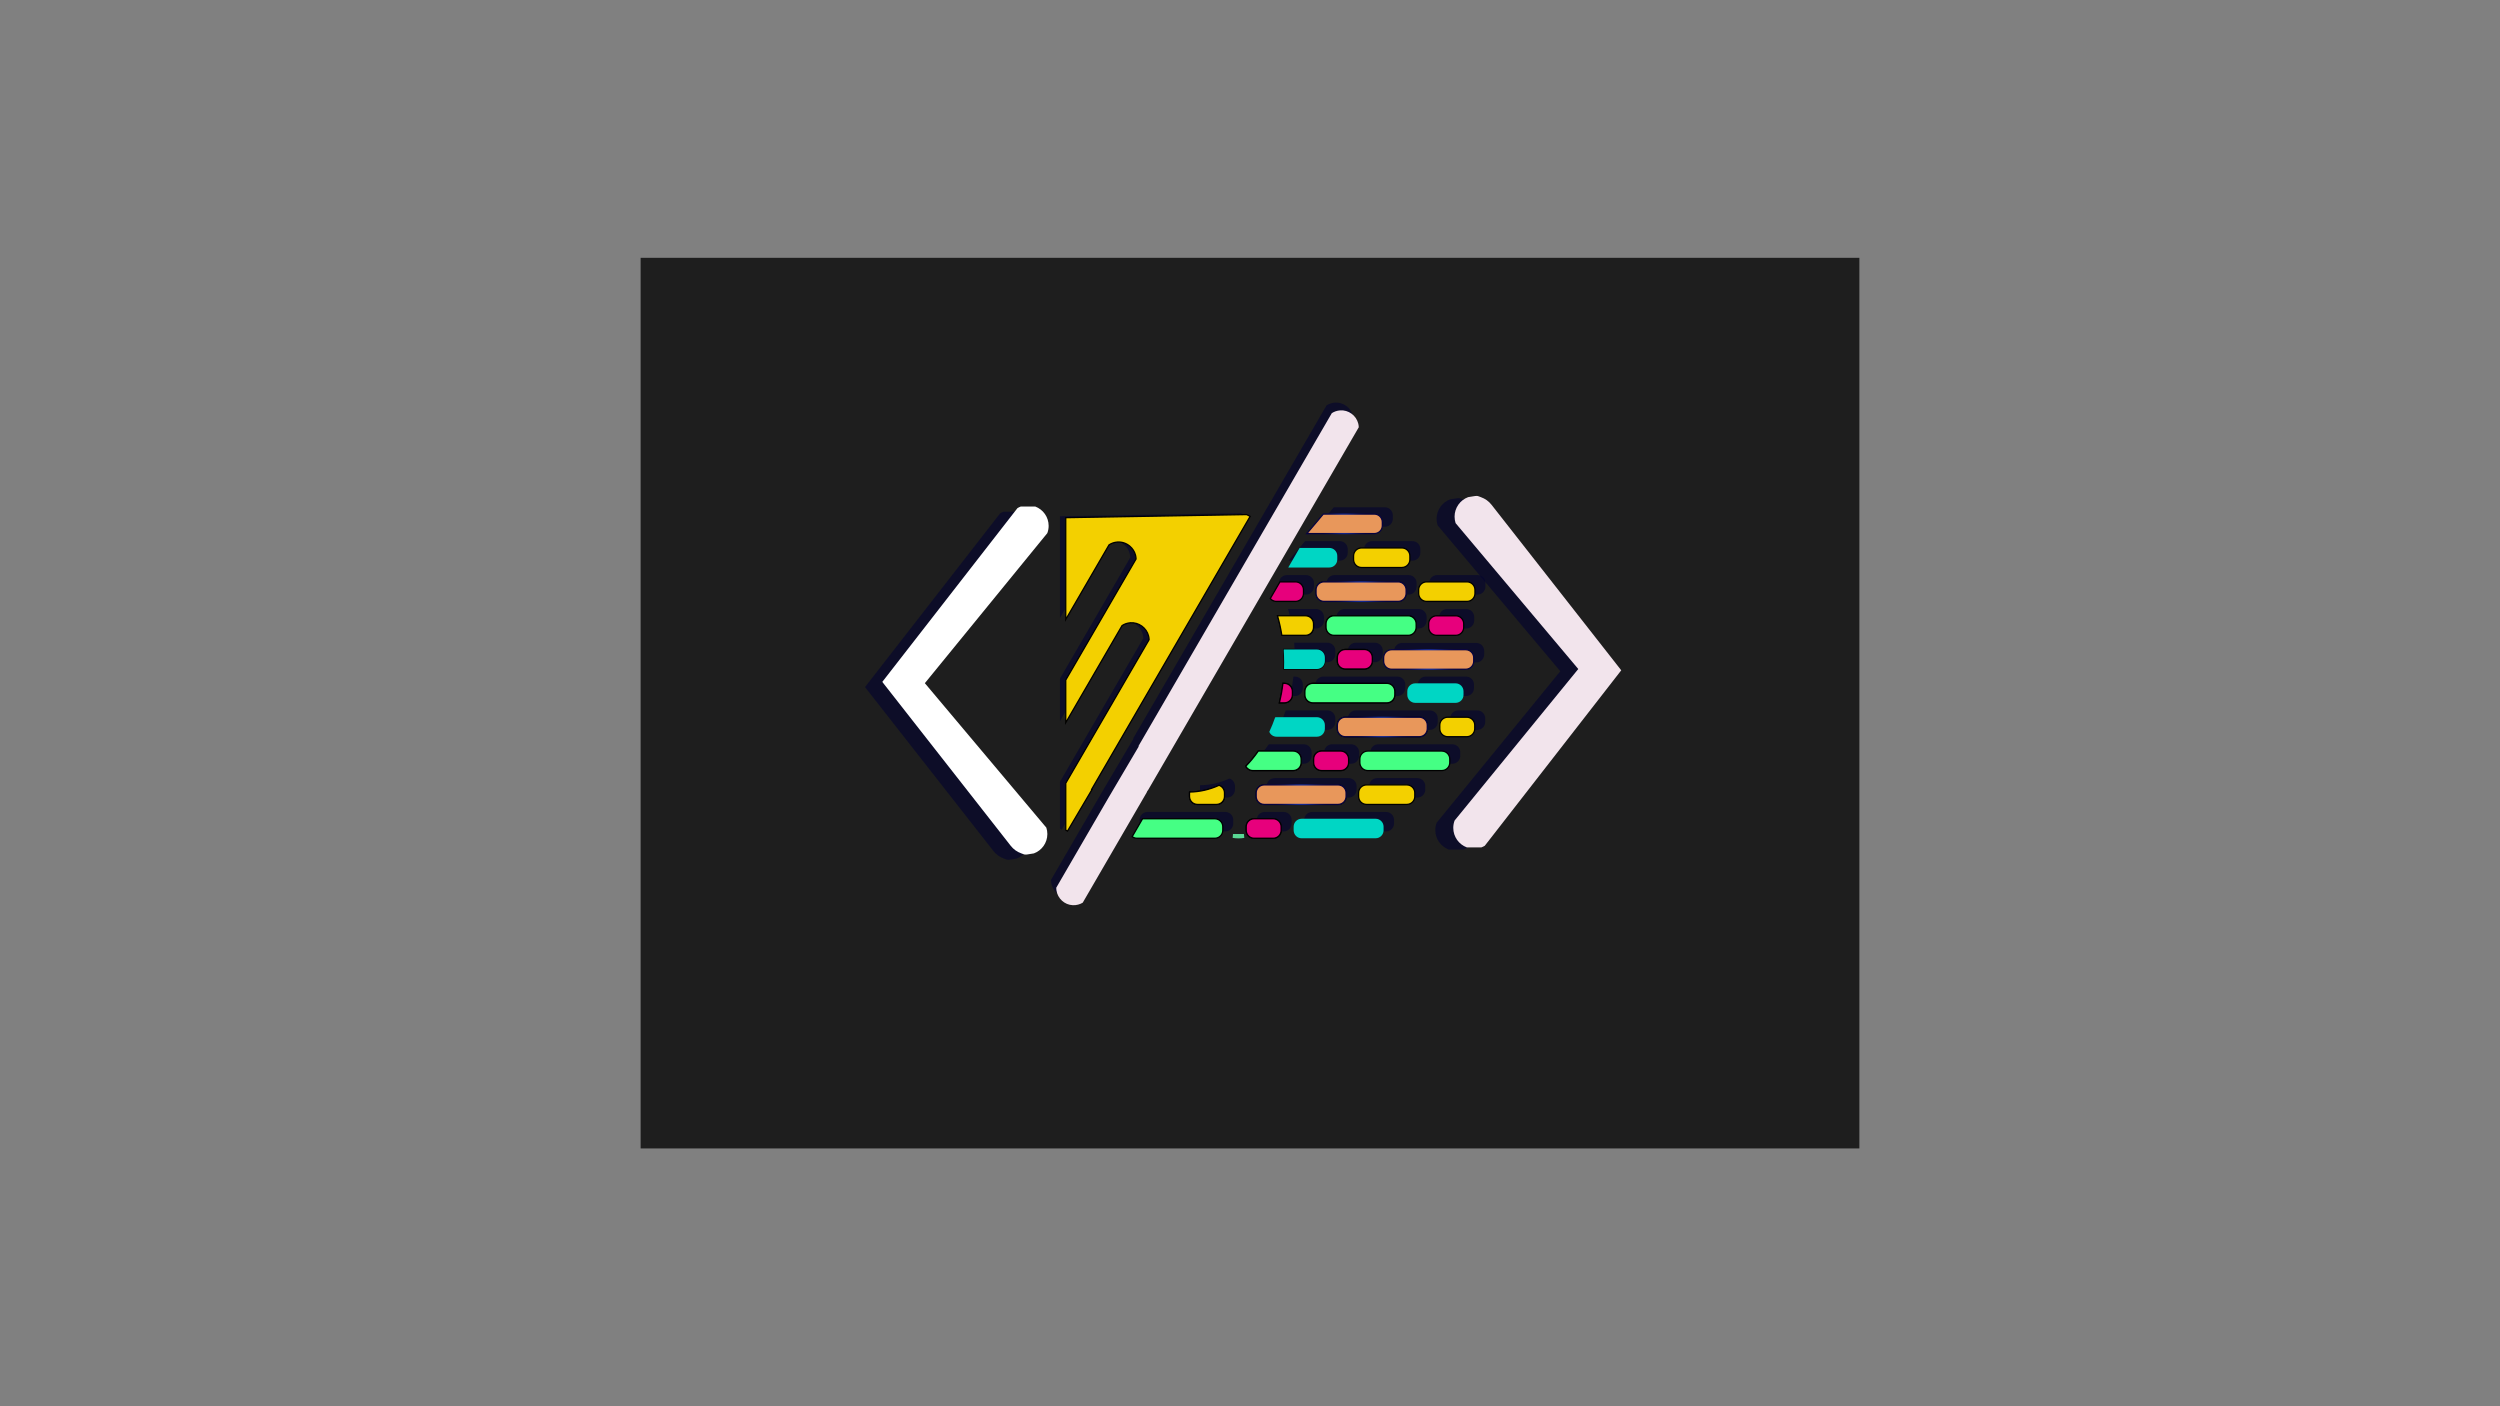 <?xml version="1.0" encoding="utf-8"?>
<!-- Generator: Adobe Illustrator 24.0.0, SVG Export Plug-In . SVG Version: 6.00 Build 0)  -->
<svg version="1.1" id="Capa_1" xmlns="http://www.w3.org/2000/svg" xmlns:xlink="http://www.w3.org/1999/xlink" x="0px" y="0px"
	 viewBox="0 0 1920 1080" style="enable-background:new 0 0 1920 1080;" xml:space="preserve">
<rect x="0" y="0" width="1920" height="1080" fill="#808080" stroke="none"/>
<style type="text/css">
	.st0{fill:#1E1E1E;}
	.st1{opacity:0.6;fill:#020230;}
	.st2{fill:#F2E4EC;}
	.st3{fill:#FFFFFF;}
	.st4{fill:none;stroke:#000000;stroke-miterlimit:10;}
	.st5{opacity:0.6;}
	.st6{fill:#020230;}
	.st7{fill:#45FF84;stroke:#000000;stroke-miterlimit:10;}
	.st8{fill:#00D6C4;}
	.st9{fill:#E8975B;stroke:url(#SVGID_1_);stroke-miterlimit:10;}
	.st10{fill:#F3D000;stroke:#000000;stroke-miterlimit:10;}
	.st11{fill:#E7007C;stroke:#000000;stroke-miterlimit:10;}
	.st12{fill:#E8975B;stroke:url(#SVGID_2_);stroke-miterlimit:10;}
	.st13{fill:#E8975B;stroke:url(#SVGID_3_);stroke-miterlimit:10;}
	.st14{fill:#E8975B;stroke:url(#SVGID_4_);stroke-miterlimit:10;}
	.st15{fill:#E8975B;stroke:url(#SVGID_5_);stroke-miterlimit:10;}
	.st16{fill:none;stroke:#59D793;stroke-width:3;stroke-miterlimit:10;}
</style>
<polyline class="st0" points="1428,882 492,882 492,198 1428,198 "/>
<path class="st1" d="M1231.3,516.5l-97.66,125.57l-7.15,9.18c-0.82,0.49-1.7,0.91-2.61,1.25h-11.16c-6.09-2.26-10.42-8.12-10.42-15
	c0-1.98,0.36-3.88,1.02-5.63l6.47-7.92l88.51-108.45l-86.5-102.86l-7.71-9.17c-0.51-1.56-0.79-3.23-0.79-4.97
	c0-6.88,4.33-12.74,10.42-15l5.41-0.87c0.95-0.15,1.93-0.09,2.81,0.3c0.01,0,0.01,0.01,0.02,0.01c0.27,0.12,0.87,0.34,1.59,0.59
	c3.21,1.13,6.03,3.14,8.12,5.82l2.46,3.14l96.39,123.01L1231.3,516.5z"/>
<path class="st2" d="M1245.11,514.8l-97.66,125.57l-7.15,9.18c-0.82,0.49-1.7,0.91-2.61,1.25h-11.16c-6.09-2.26-10.42-8.12-10.42-15
	c0-1.98,0.36-3.88,1.02-5.63l6.47-7.92l88.51-108.45l-86.5-102.86l-7.71-9.17c-0.51-1.56-0.79-3.23-0.79-4.97
	c0-6.88,4.33-12.74,10.42-15l5.41-0.87c0.95-0.15,1.93-0.09,2.81,0.3c0.01,0,0.01,0.01,0.02,0.01c0.27,0.12,0.87,0.34,1.59,0.59
	c3.21,1.13,6.03,3.14,8.12,5.82l2.46,3.14l96.39,123.01L1245.11,514.8z"/>
<path class="st1" d="M664.32,527.69l96.72-124.36l7.08-9.09c0.81-0.49,1.68-0.9,2.58-1.24h11.05c6.03,2.24,10.32,8.04,10.32,14.86
	c0,1.96-0.36,3.84-1.01,5.58l-6.41,7.84l-87.65,107.4l85.66,101.87l7.64,9.08c0.51,1.54,0.78,3.2,0.78,4.92
	c0,6.81-4.29,12.62-10.32,14.85l-5.36,0.86c-0.94,0.15-1.92,0.09-2.78-0.3c-0.01,0-0.01-0.01-0.02-0.01
	c-0.27-0.12-0.86-0.33-1.58-0.59c-3.18-1.11-5.97-3.11-8.05-5.76l-2.43-3.11L665.1,528.68L664.32,527.69z"/>
<path class="st3" d="M677.61,523.69l96.72-124.36l7.08-9.09c0.81-0.49,1.68-0.9,2.58-1.24h11.05c6.03,2.24,10.32,8.04,10.32,14.86
	c0,1.96-0.36,3.84-1.01,5.58l-6.41,7.84l-87.65,107.4l85.66,101.87l7.64,9.08c0.51,1.54,0.78,3.2,0.78,4.92
	c0,6.81-4.29,12.62-10.32,14.85l-5.36,0.86c-0.94,0.15-1.92,0.09-2.78-0.3c-0.01,0-0.01-0.01-0.02-0.01
	c-0.27-0.12-0.86-0.33-1.58-0.59c-3.18-1.11-5.97-3.11-8.05-5.76l-2.43-3.11l-95.46-121.82L677.61,523.69z"/>
<path class="st4" d="M940.4,608.92v2.76c0,3.38-2.74,6.12-6.12,6.12h-14.62c-3.38,0-6.12-2.74-6.12-6.12v-2.76
	c0-0.21,0.01-0.42,0.03-0.63c7.91-0.12,15.52-1.93,22.64-5.18C938.65,603.92,940.4,606.22,940.4,608.92z"/>
<path class="st4" d="M963.19,628.8h14.62c3.38,0,6.12,2.74,6.12,6.12v2.76c0,3.38-2.74,6.12-6.12,6.12h-14.62
	c-3.38,0-6.12-2.74-6.12-6.12v-2.76C957.07,631.54,959.81,628.8,963.19,628.8z"/>
<path class="st4" d="M992.56,530.92v2.76c0,3.38-2.74,6.12-6.12,6.12h-3.85c1.17-4.85,2.08-9.86,2.69-15h1.16
	C989.82,524.8,992.56,527.54,992.56,530.92z"/>
<path class="st4" d="M999.28,582.92v2.76c0,3.38-2.74,6.12-6.12,6.12h-30.93c-2.38,0-4.45-1.36-5.45-3.35
	c3.45-3.5,6.67-7.4,9.6-11.65h26.78C996.54,576.8,999.28,579.54,999.28,582.92z"/>
<path class="st4" d="M1008.87,478.92v2.76c0,3.38-2.74,6.12-6.12,6.12h-18.16c-0.82-5.16-1.94-10.17-3.32-15h21.48
	C1006.13,472.8,1008.87,475.54,1008.87,478.92z"/>
<path class="st4" d="M1017.5,504.92v2.76c0,3.38-2.74,6.12-6.12,6.12h-25.25c0.07-1.66,0.1-3.32,0.1-5c0-0.33,0-0.67-0.01-1
	c-0.02-3.03-0.14-6.04-0.36-9h25.52C1014.76,498.8,1017.5,501.54,1017.5,504.92z"/>
<path class="st4" d="M1033.81,608.92v2.76c0,3.38-2.74,6.12-6.12,6.12h-56.83c-3.38,0-6.12-2.74-6.12-6.12v-2.76
	c0-3.38,2.74-6.12,6.12-6.12h56.83C1031.07,602.8,1033.81,605.54,1033.81,608.92z"/>
<path class="st4" d="M1035.73,582.92v2.76c0,3.38-2.74,6.12-6.12,6.12h-14.62c-3.38,0-6.12-2.74-6.12-6.12v-2.76
	c0-3.38,2.74-6.12,6.12-6.12h14.62C1032.99,576.8,1035.73,579.54,1035.73,582.92z"/>
<path class="st4" d="M1053.95,504.92v2.76c0,3.38-2.74,6.12-6.12,6.12h-14.62c-3.38,0-6.12-2.74-6.12-6.12v-2.76
	c0-3.38,2.74-6.12,6.12-6.12h14.62C1051.21,498.8,1053.95,501.54,1053.95,504.92z"/>
<path class="st4" d="M1065.1,539.8h-56.83c-3.38,0-6.12-2.74-6.12-6.12v-2.76c0-3.38,2.74-6.12,6.12-6.12h56.83
	c3.38,0,6.12,2.74,6.12,6.12v2.76C1071.22,537.06,1068.48,539.8,1065.1,539.8z"/>
<path class="st4" d="M1010.79,455.68v-2.76c0-3.38,2.74-6.12,6.12-6.12h56.82c3.38,0,6.12,2.74,6.12,6.12v2.76
	c0,3.38-2.74,6.12-6.12,6.12h-56.82C1013.53,461.8,1010.79,459.06,1010.79,455.68z"/>
<path class="st4" d="M1024.58,472.8h56.83c3.38,0,6.12,2.74,6.12,6.12v2.76c0,3.38-2.74,6.12-6.12,6.12h-56.83
	c-3.38,0-6.12-2.74-6.12-6.12v-2.76C1018.46,475.54,1021.2,472.8,1024.58,472.8z"/>
<g class="st5">
	<path class="st6" d="M941.05,638.58h-59.76c-3.38,0-6.12-2.74-6.12-6.12v-2.76c0-3.38,2.74-6.12,6.12-6.12h59.76
		c3.38,0,6.12,2.74,6.12,6.12v2.76C947.17,635.84,944.43,638.58,941.05,638.58z"/>
	<path class="st6" d="M988.52,545.58h30.92c3.38,0,6.12,2.74,6.12,6.12v2.76c0,3.38-2.74,6.12-6.12,6.12h-30.92
		c-2.53,0-4.71-1.54-5.64-3.74c1.68-3.57,3.19-7.3,4.52-11.16C987.76,545.62,988.14,545.58,988.52,545.58z"/>
	<path class="st6" d="M1069.69,395.7v2.76c0,2.45-1.43,4.56-3.51,5.53c-0.79,0.38-1.68,0.59-2.61,0.59h-51.87l0.09-0.11l12.56-14.89
		h39.22C1066.95,389.58,1069.69,392.32,1069.69,395.7z"/>
	<path class="st6" d="M1035.09,421.71v2.77c0,3.39-2.75,6.13-6.13,6.13H989.6l12.69-15.03h26.67
		C1032.34,415.58,1035.09,418.33,1035.09,421.71z"/>
	<path class="st6" d="M1090.85,421.71v2.77c0,1.46-0.51,2.81-1.36,3.86c-1.12,1.38-2.85,2.27-4.77,2.27h-31
		c-3.39,0-6.13-2.75-6.13-6.13v-2.77c0-3.39,2.75-6.13,6.13-6.13h31C1088.1,415.58,1090.85,418.33,1090.85,421.71z"/>
	<path class="st6" d="M1009.14,447.77v2.77c0,3.39-2.75,6.13-6.13,6.13h-14.64c-1.23,0-2.39-0.36-3.35-0.99
		c-1.68-1.1-2.79-2.99-2.79-5.14v-2.77c0-3.39,2.75-6.13,6.13-6.13H1003C1006.39,441.64,1009.14,444.38,1009.14,447.77z"/>
	<path class="st6" d="M1087.96,447.77v2.77c0,3.39-2.75,6.13-6.13,6.13h-56.94c-3.39,0-6.13-2.75-6.13-6.13v-2.77
		c0-3.39,2.75-6.13,6.13-6.13h56.94C1085.22,441.64,1087.96,444.38,1087.96,447.77z"/>
	<path class="st6" d="M1132.19,473.82v2.77c0,3.39-2.75,6.13-6.13,6.13h-14.65c-3.39,0-6.13-2.75-6.13-6.13v-2.77
		c0-2.8,1.86-5.15,4.42-5.89c0.54-0.16,1.12-0.24,1.71-0.24h14.65C1129.44,467.69,1132.19,470.44,1132.19,473.82z"/>
	<path class="st6" d="M1095.66,473.82v2.77c0,3.39-2.75,6.13-6.13,6.13h-56.95c-3.39,0-6.13-2.75-6.13-6.13v-2.77
		c0-3.39,2.75-6.13,6.13-6.13h56.95C1092.91,467.69,1095.66,470.44,1095.66,473.82z"/>
	<path class="st6" d="M1016.83,473.82v2.77c0,3.39-2.75,6.13-6.13,6.13h-18.2c-0.82-5.17-1.94-10.19-3.33-15.03h21.53
		C1014.09,467.69,1016.83,470.44,1016.83,473.82z"/>
	<path class="st6" d="M1140.83,447.77v2.77c0,3.39-2.75,6.13-6.13,6.13h-31c-3.39,0-6.13-2.75-6.13-6.13v-2.77
		c0-1.65,0.66-3.15,1.71-4.25c1.11-1.16,2.69-1.88,4.42-1.88h31C1138.09,441.64,1140.83,444.38,1140.83,447.77z"/>
	<path class="st6" d="M1007.34,577.7v2.76c0,3.38-2.74,6.12-6.12,6.12h-30.93c-2.38,0-4.45-1.36-5.45-3.35
		c3.45-3.5,6.67-7.4,9.6-11.65h26.78C1004.6,571.58,1007.34,574.32,1007.34,577.7z"/>
	<path class="st6" d="M1043.79,577.7v2.76c0,3.38-2.74,6.12-6.12,6.12h-14.62c-3.38,0-6.12-2.74-6.12-6.12v-2.76
		c0-3.38,2.74-6.12,6.12-6.12h14.62C1041.05,571.58,1043.79,574.32,1043.79,577.7z"/>
	<path class="st6" d="M1121.49,577.7v2.76c0,3.38-2.74,6.12-6.12,6.12h-56.83c-3.38,0-6.12-2.74-6.12-6.12v-2.76
		c0-3.38,2.74-6.12,6.12-6.12h56.83C1118.75,571.58,1121.49,574.32,1121.49,577.7z"/>
	<path class="st6" d="M1025.56,499.7v2.76c0,3.38-2.74,6.12-6.12,6.12h-25.25c0.07-1.66,0.1-3.32,0.1-5c0-0.33,0-0.67-0.01-1
		c-0.02-3.03-0.14-6.04-0.36-9h25.52C1022.82,493.58,1025.56,496.32,1025.56,499.7z"/>
	<path class="st6" d="M1062.01,499.7v2.76c0,3.38-2.74,6.12-6.12,6.12h-14.62c-3.38,0-6.12-2.74-6.12-6.12v-2.76
		c0-3.38,2.74-6.12,6.12-6.12h14.62C1059.27,493.58,1062.01,496.32,1062.01,499.7z"/>
	<path class="st6" d="M1139.87,499.88v2.77c0,3.39-2.75,6.13-6.13,6.13h-56.94c-3.39,0-6.13-2.75-6.13-6.13v-2.77
		c0-3.39,2.75-6.13,6.13-6.13h56.94C1137.13,493.74,1139.87,496.49,1139.87,499.88z"/>
	<path class="st6" d="M1000.62,525.7v2.76c0,3.38-2.74,6.12-6.12,6.12h-3.85c1.17-4.85,2.08-9.86,2.69-15h1.16
		C997.88,519.58,1000.62,522.32,1000.62,525.7z"/>
	<path class="st6" d="M1079.28,525.7v2.76c0,3.38-2.74,6.12-6.12,6.12h-56.83c-3.38,0-6.12-2.74-6.12-6.12v-2.76
		c0-3.38,2.74-6.12,6.12-6.12h56.83C1076.54,519.58,1079.28,522.32,1079.28,525.7z"/>
	<path class="st6" d="M1132.04,525.7v2.76c0,3.38-2.74,6.12-6.12,6.12h-30.93c-3.38,0-6.12-2.74-6.12-6.12v-2.76
		c0-3.38,2.74-6.12,6.12-6.12h30.93C1129.3,519.58,1132.04,522.32,1132.04,525.7z"/>
	<path class="st6" d="M1119.93,545.58h14.62c3.38,0,6.12,2.74,6.12,6.12v2.76c0,3.38-2.74,6.12-6.12,6.12h-14.62
		c-3.38,0-6.12-2.74-6.12-6.12v-2.76C1113.81,548.32,1116.55,545.58,1119.93,545.58z"/>
	<path class="st6" d="M1104.22,551.7v2.76c0,3.38-2.74,6.12-6.12,6.12h-56.83c-3.38,0-6.12-2.74-6.12-6.12v-2.76
		c0-3.38,2.74-6.12,6.12-6.12h56.83C1101.48,545.58,1104.22,548.32,1104.22,551.7z"/>
	<path class="st6" d="M1041.87,603.7v2.76c0,3.38-2.74,6.12-6.12,6.12h-56.83c-3.38,0-6.12-2.74-6.12-6.12v-2.76
		c0-3.38,2.74-6.12,6.12-6.12h56.83C1039.13,597.58,1041.87,600.32,1041.87,603.7z"/>
	<path class="st6" d="M1094.63,603.7v2.76c0,3.38-2.74,6.12-6.12,6.12h-30.93c-3.38,0-6.12-2.74-6.12-6.12v-2.76
		c0-3.38,2.74-6.12,6.12-6.12h30.93C1091.89,597.58,1094.63,600.32,1094.63,603.7z"/>
	<path class="st6" d="M991.99,629.7v2.76c0,3.38-2.74,6.12-6.12,6.12h-14.62c-3.38,0-6.12-2.74-6.12-6.12v-2.76
		c0-3.38,2.74-6.12,6.12-6.12h14.62C989.25,623.58,991.99,626.32,991.99,629.7z"/>
	<path class="st6" d="M1070.65,629.7v2.76c0,3.38-2.74,6.12-6.12,6.12h-56.83c-1.61,0-3.07-0.61-4.16-1.64
		c-1.2-1.11-1.96-2.71-1.96-4.48v-2.76c0-3.38,2.74-6.12,6.12-6.12h56.83C1067.91,623.58,1070.65,626.32,1070.65,629.7z"/>
	<path class="st6" d="M948.46,603.7v2.76c0,3.38-2.74,6.12-6.12,6.12h-14.62c-3.38,0-6.12-2.74-6.12-6.12v-2.76
		c0-0.21,0.01-0.42,0.03-0.63c7.91-0.12,15.52-1.93,22.64-5.18C946.71,598.7,948.46,601,948.46,603.7z"/>
</g>
<path class="st4" d="M1096.16,556.92v2.76c0,3.38-2.74,6.12-6.12,6.12h-56.83c-3.38,0-6.12-2.74-6.12-6.12v-2.76
	c0-3.38,2.74-6.12,6.12-6.12h56.83C1093.42,550.8,1096.16,553.54,1096.16,556.92z"/>
<g>
	<path class="st7" d="M939.11,634.92v2.76c0,3.38-2.74,6.12-6.12,6.12h-59.76c-1.39,0-2.68-0.46-3.71-1.26l1.18-2.04l6.78-11.7
		h55.51C936.37,628.8,939.11,631.54,939.11,634.92z"/>
	<path class="st8" d="M980.46,550.8h30.92c3.38,0,6.12,2.74,6.12,6.12v2.76c0,3.38-2.74,6.12-6.12,6.12h-30.92
		c-2.53,0-4.71-1.54-5.64-3.74c1.68-3.57,3.19-7.3,4.52-11.16C979.7,550.84,980.08,550.8,980.46,550.8z"/>
	<radialGradient id="SVGID_1_" cx="1032.358" cy="402.303" r="21.799" gradientUnits="userSpaceOnUse">
		<stop  offset="3.968250e-03" style="stop-color:#2459FD"/>
		<stop  offset="0.061" style="stop-color:#204EE4"/>
		<stop  offset="0.172" style="stop-color:#193AB8"/>
		<stop  offset="0.289" style="stop-color:#132992"/>
		<stop  offset="0.41" style="stop-color:#0E1B74"/>
		<stop  offset="0.536" style="stop-color:#0B115C"/>
		<stop  offset="0.67" style="stop-color:#08094B"/>
		<stop  offset="0.817" style="stop-color:#060441"/>
		<stop  offset="1" style="stop-color:#06033E"/>
	</radialGradient>
	<path class="st9" d="M1061.63,400.92v2.76c0,2.45-1.43,4.56-3.51,5.53c-0.79,0.38-1.68,0.59-2.61,0.59h-51.87l0.09-0.11
		l12.56-14.89h39.22C1058.89,394.8,1061.63,397.54,1061.63,400.92z"/>
	<path class="st8" d="M1027.03,426.94v2.76c0,3.39-2.74,6.14-6.13,6.14h-31.51l8.72-15.04h22.79
		C1024.29,420.8,1027.03,423.55,1027.03,426.94z"/>
	<path class="st10" d="M1082.79,426.94v2.77c0,1.46-0.51,2.81-1.36,3.86c-1.12,1.38-2.85,2.27-4.77,2.27h-31
		c-3.39,0-6.13-2.75-6.13-6.13v-2.77c0-3.39,2.75-6.13,6.13-6.13h31C1080.05,420.8,1082.79,423.55,1082.79,426.94z"/>
	<path class="st11" d="M1001.08,452.99v2.77c0,3.38-2.75,6.13-6.13,6.13h-14.64c-1.24,0-2.39-0.36-3.35-0.99
		c-0.52-0.34-0.99-0.76-1.38-1.24l7.42-12.8h11.95C998.33,446.86,1001.08,449.6,1001.08,452.99z"/>
	<radialGradient id="SVGID_2_" cx="1045.303" cy="454.374" r="25.46" gradientUnits="userSpaceOnUse">
		<stop  offset="3.968250e-03" style="stop-color:#2459FD"/>
		<stop  offset="0.061" style="stop-color:#204EE4"/>
		<stop  offset="0.172" style="stop-color:#193AB8"/>
		<stop  offset="0.289" style="stop-color:#132992"/>
		<stop  offset="0.41" style="stop-color:#0E1B74"/>
		<stop  offset="0.536" style="stop-color:#0B115C"/>
		<stop  offset="0.67" style="stop-color:#08094B"/>
		<stop  offset="0.817" style="stop-color:#060441"/>
		<stop  offset="1" style="stop-color:#06033E"/>
	</radialGradient>
	<path class="st12" d="M1079.91,452.99v2.77c0,3.39-2.75,6.13-6.13,6.13h-56.94c-3.39,0-6.13-2.75-6.13-6.13v-2.77
		c0-3.39,2.75-6.13,6.13-6.13h56.94C1077.16,446.86,1079.91,449.6,1079.91,452.99z"/>
	<path class="st11" d="M1124.13,479.05v2.77c0,3.39-2.75,6.13-6.13,6.13h-14.65c-3.39,0-6.13-2.75-6.13-6.13v-2.77
		c0-2.8,1.86-5.15,4.42-5.89c0.54-0.16,1.12-0.24,1.71-0.24H1118C1121.38,472.91,1124.13,475.66,1124.13,479.05z"/>
	<path class="st7" d="M1087.6,479.05v2.77c0,3.39-2.75,6.13-6.13,6.13h-56.95c-3.39,0-6.13-2.75-6.13-6.13v-2.77
		c0-3.39,2.75-6.13,6.13-6.13h56.95C1084.86,472.91,1087.6,475.66,1087.6,479.05z"/>
	<path class="st10" d="M1008.78,479.05v2.77c0,3.39-2.75,6.13-6.13,6.13h-18.2c-0.82-5.17-1.94-10.19-3.33-15.03h21.53
		C1006.03,472.91,1008.78,475.66,1008.78,479.05z"/>
	<path class="st10" d="M1132.78,452.99v2.77c0,3.39-2.75,6.13-6.13,6.13h-31c-3.39,0-6.13-2.75-6.13-6.13v-2.77
		c0-1.65,0.66-3.15,1.71-4.25c1.11-1.16,2.69-1.88,4.42-1.88h31C1130.03,446.86,1132.78,449.6,1132.78,452.99z"/>
	<path class="st7" d="M999.28,582.92v2.76c0,3.38-2.74,6.12-6.12,6.12h-30.93c-2.38,0-4.45-1.36-5.45-3.35
		c3.45-3.5,6.67-7.4,9.6-11.65h26.78C996.54,576.8,999.28,579.54,999.28,582.92z"/>
	<path class="st11" d="M1035.73,582.92v2.76c0,3.38-2.74,6.12-6.12,6.12h-14.62c-3.38,0-6.12-2.74-6.12-6.12v-2.76
		c0-3.38,2.74-6.12,6.12-6.12h14.62C1032.99,576.8,1035.73,579.54,1035.73,582.92z"/>
	<path class="st7" d="M1113.43,582.92v2.76c0,3.38-2.74,6.12-6.12,6.12h-56.83c-3.38,0-6.12-2.74-6.12-6.12v-2.76
		c0-3.38,2.74-6.12,6.12-6.12h56.83C1110.69,576.8,1113.43,579.54,1113.43,582.92z"/>
	<path class="st8" d="M1017.5,504.92v2.76c0,3.38-2.74,6.12-6.12,6.12h-25.25c0.07-1.66,0.1-3.32,0.1-5c0-0.33,0-0.67-0.01-1
		c-0.02-3.03-0.14-6.04-0.36-9h25.52C1014.76,498.8,1017.5,501.54,1017.5,504.92z"/>
	<path class="st11" d="M1053.95,504.92v2.76c0,3.38-2.74,6.12-6.12,6.12h-14.62c-3.38,0-6.12-2.74-6.12-6.12v-2.76
		c0-3.38,2.74-6.12,6.12-6.12h14.62C1051.21,498.8,1053.95,501.54,1053.95,504.92z"/>
	<radialGradient id="SVGID_3_" cx="1097.213" cy="506.484" r="25.46" gradientUnits="userSpaceOnUse">
		<stop  offset="3.968250e-03" style="stop-color:#2459FD"/>
		<stop  offset="0.061" style="stop-color:#204EE4"/>
		<stop  offset="0.172" style="stop-color:#193AB8"/>
		<stop  offset="0.289" style="stop-color:#132992"/>
		<stop  offset="0.41" style="stop-color:#0E1B74"/>
		<stop  offset="0.536" style="stop-color:#0B115C"/>
		<stop  offset="0.67" style="stop-color:#08094B"/>
		<stop  offset="0.817" style="stop-color:#060441"/>
		<stop  offset="1" style="stop-color:#06033E"/>
	</radialGradient>
	<path class="st13" d="M1131.82,505.1v2.77c0,3.39-2.75,6.13-6.13,6.13h-56.94c-3.39,0-6.13-2.75-6.13-6.13v-2.77
		c0-3.39,2.75-6.13,6.13-6.13h56.94C1129.07,498.97,1131.82,501.71,1131.82,505.1z"/>
	<path class="st11" d="M992.56,530.92v2.76c0,3.38-2.74,6.12-6.12,6.12h-3.85c1.17-4.85,2.08-9.86,2.69-15h1.16
		C989.82,524.8,992.56,527.54,992.56,530.92z"/>
	<path class="st7" d="M1071.22,530.92v2.76c0,3.38-2.74,6.12-6.12,6.12h-56.83c-3.38,0-6.12-2.74-6.12-6.12v-2.76
		c0-3.38,2.74-6.12,6.12-6.12h56.83C1068.48,524.8,1071.22,527.54,1071.22,530.92z"/>
	<path class="st8" d="M1123.98,530.92v2.76c0,3.38-2.74,6.12-6.12,6.12h-30.93c-3.38,0-6.12-2.74-6.12-6.12v-2.76
		c0-3.38,2.74-6.12,6.12-6.12h30.93C1121.24,524.8,1123.98,527.54,1123.98,530.92z"/>
	<path class="st10" d="M1111.87,550.8h14.62c3.38,0,6.12,2.74,6.12,6.12v2.76c0,3.38-2.74,6.12-6.12,6.12h-14.62
		c-3.38,0-6.12-2.74-6.12-6.12v-2.76C1105.75,553.54,1108.49,550.8,1111.87,550.8z"/>
	<radialGradient id="SVGID_4_" cx="1061.626" cy="558.303" r="25.411" gradientUnits="userSpaceOnUse">
		<stop  offset="3.968250e-03" style="stop-color:#2459FD"/>
		<stop  offset="0.061" style="stop-color:#204EE4"/>
		<stop  offset="0.172" style="stop-color:#193AB8"/>
		<stop  offset="0.289" style="stop-color:#132992"/>
		<stop  offset="0.41" style="stop-color:#0E1B74"/>
		<stop  offset="0.536" style="stop-color:#0B115C"/>
		<stop  offset="0.67" style="stop-color:#08094B"/>
		<stop  offset="0.817" style="stop-color:#060441"/>
		<stop  offset="1" style="stop-color:#06033E"/>
	</radialGradient>
	<path class="st14" d="M1096.16,556.92v2.76c0,3.38-2.74,6.12-6.12,6.12h-56.83c-3.38,0-6.12-2.74-6.12-6.12v-2.76
		c0-3.38,2.74-6.12,6.12-6.12h56.83C1093.42,550.8,1096.16,553.54,1096.16,556.92z"/>
	<radialGradient id="SVGID_5_" cx="999.276" cy="610.303" r="25.411" gradientUnits="userSpaceOnUse">
		<stop  offset="3.968250e-03" style="stop-color:#2459FD"/>
		<stop  offset="0.061" style="stop-color:#204EE4"/>
		<stop  offset="0.172" style="stop-color:#193AB8"/>
		<stop  offset="0.289" style="stop-color:#132992"/>
		<stop  offset="0.41" style="stop-color:#0E1B74"/>
		<stop  offset="0.536" style="stop-color:#0B115C"/>
		<stop  offset="0.67" style="stop-color:#08094B"/>
		<stop  offset="0.817" style="stop-color:#060441"/>
		<stop  offset="1" style="stop-color:#06033E"/>
	</radialGradient>
	<path class="st15" d="M1033.81,608.92v2.76c0,3.38-2.74,6.12-6.12,6.12h-56.83c-3.38,0-6.12-2.74-6.12-6.12v-2.76
		c0-3.38,2.74-6.12,6.12-6.12h56.83C1031.07,602.8,1033.81,605.54,1033.81,608.92z"/>
	<path class="st10" d="M1086.57,608.92v2.76c0,3.38-2.74,6.12-6.12,6.12h-30.93c-3.38,0-6.12-2.74-6.12-6.12v-2.76
		c0-3.38,2.74-6.12,6.12-6.12h30.93C1083.83,602.8,1086.57,605.54,1086.57,608.92z"/>
	<path class="st11" d="M983.93,634.92v2.76c0,3.38-2.74,6.12-6.12,6.12h-14.62c-3.38,0-6.12-2.74-6.12-6.12v-2.76
		c0-3.38,2.74-6.12,6.12-6.12h14.62C981.19,628.8,983.93,631.54,983.93,634.92z"/>
	<path class="st8" d="M1062.59,634.92v2.76c0,3.38-2.74,6.12-6.12,6.12h-56.83c-1.61,0-3.07-0.61-4.16-1.64
		c-1.2-1.11-1.96-2.71-1.96-4.48v-2.76c0-3.38,2.74-6.12,6.12-6.12h56.83C1059.85,628.8,1062.59,631.54,1062.59,634.92z"/>
	<path class="st10" d="M940.4,608.92v2.76c0,3.38-2.74,6.12-6.12,6.12h-14.62c-3.38,0-6.12-2.74-6.12-6.12v-2.76
		c0-0.21,0.01-0.42,0.03-0.63c7.91-0.12,15.52-1.93,22.64-5.18C938.65,603.92,940.4,606.22,940.4,608.92z"/>
</g>
<path class="st1" d="M1039.12,319.35c0.24,0.95,0.35,1.89,0.38,2.82l-7.09,12.2l-14.64,25.21l-6.77,11.66l-12.48,21.49l-21.97,37.83
	l-33.76,58.15l-17.69,30.46l-22.87,39.38l-0.75,1.29l-6.13,10.56l-5.59,9.63l-12.29,21.16c-0.01,0.02-0.02,0.04-0.02,0.06
	l-0.23,0.01l-0.62,1.44l-11.64,20.05l-31,53.4l-5.85,10.08l-0.61,1.05c-2.17,1.32-4.78,2.05-7.62,1.94
	c-6.37-0.25-11.69-5.18-12.6-11.49c-0.09-0.65-0.14-1.29-0.13-1.92l6.73-11.61l7.91-13.63l13.05-22.48l12.5-21.52l23.7-40.18l-0.7,1
	l-0.06-0.33l8.54-14.71l1.77-3.03l6.09-10.49l25.99-44.76l6.12-10.53l40.02-68.92l26.94-46.39l1.91-3.3l4.55-7.84l20.5-35.3
	l6.06-10.45c1.82-1.18,3.96-1.95,6.32-2.13C1031.55,308.69,1037.55,313.06,1039.12,319.35z"/>
<path class="st16" d="M955.36,642.03c-2.8,0.46-5.64,0.46-8.44,0H955.36z"/>
<path class="st2" d="M1043.15,325.33c0.24,0.95,0.35,1.89,0.38,2.82l-7.09,12.2l-14.64,25.21l-6.77,11.66l-12.48,21.49l-21.97,37.83
	l-33.76,58.15l-17.69,30.46l-22.87,39.38l-0.75,1.29l-6.13,10.56l-5.59,9.63l-12.29,21.16c-0.01,0.02-0.02,0.04-0.02,0.06
	l-0.23,0.01l-0.62,1.44L869,628.72l-31,53.4l-5.85,10.08l-0.61,1.05c-2.17,1.32-4.78,2.05-7.62,1.94
	c-6.37-0.25-11.69-5.18-12.6-11.49c-0.09-0.65-0.14-1.29-0.13-1.92l6.73-11.61l7.91-13.63l13.05-22.48l12.5-21.52l23.7-40.18l-0.7,1
	l-0.06-0.33l8.54-14.71l1.77-3.03l6.09-10.49l25.99-44.76l6.12-10.53l40.02-68.92l26.94-46.39l1.91-3.3l4.55-7.84l20.5-35.3
	l6.06-10.45c1.82-1.18,3.96-1.95,6.32-2.13C1035.59,314.66,1041.58,319.04,1043.15,325.33z"/>
<path class="st1" d="M955.67,395.45l-4.45,7.65l-1.91,3.3l-6.96,11.98l-19.98,34.41l-7.89,13.59l-0.58,1l-27.87,48l-3.67,6.33
	l-6.12,10.53l-18.08,31.14l-0.58,1L850.25,577l-6.08,10.49l-1.77,3.03l-8.54,14.71l0.06,0.33l0.7-1l-4.61,7.82l-0.59,1l-14.03,23.79
	l-1.33-0.79v-36.01l1.05-1.81l19.85-34.18l0.58-1l1.54-2.65l12.49-21.49l6.76-11.66l7.08-12.2l7.56-13.01l7.09-12.2
	c-0.03-0.93-0.15-1.87-0.38-2.82c-1.57-6.29-7.57-10.66-14.03-10.16c-2.35,0.18-4.49,0.95-6.32,2.13l-6.06,10.45l-14.87,25.61
	l-5.62,9.69l-4.56,7.83l-1.91,3.3l-10.25,17.65v-32.7l3.35-5.77l9.67-16.65l12.49-21.49l5.72-9.86l0.58-1l0.46-0.8l14.64-25.21
	l7.09-12.2c-0.03-0.93-0.15-1.87-0.38-2.82c-0.7-2.78-2.26-5.19-4.35-6.97c-2.62-2.24-6.08-3.47-9.68-3.19
	c-2.35,0.18-4.49,0.95-6.32,2.13l-0.61,1.06l-5.45,9.39l-20.49,35.3l-1.93,3.31l-0.58,1l-2.05,3.52l-1.91,3.3l-0.25,0.43v-78.18
	l7.6-0.13l1.49-0.03l45.53-0.77l35.23-0.6l49.14-0.84C953.93,394.53,954.8,394.98,955.67,395.45z"/>
<path class="st10" d="M960.11,396.57l-4.45,7.65l-1.91,3.3l-6.96,11.98l-19.98,34.41l-7.89,13.59l-0.58,1l-27.87,48l-3.67,6.33
	l-6.12,10.53L862.6,564.5l-0.58,1l-7.33,12.62l-6.08,10.49l-1.77,3.03l-8.54,14.71l0.06,0.33l0.7-1l-4.61,7.82l-0.59,1l-14.03,23.79
	l-1.33-0.79v-36.01l1.05-1.81l19.85-34.18l0.58-1l1.54-2.65l12.49-21.49l6.76-11.66l7.08-12.2l7.56-13.01l7.09-12.2
	c-0.03-0.93-0.15-1.87-0.38-2.82c-1.57-6.29-7.57-10.66-14.03-10.16c-2.35,0.18-4.49,0.95-6.32,2.13l-6.06,10.45l-14.87,25.61
	l-5.62,9.69l-4.56,7.83l-1.91,3.3l-10.25,17.65v-32.7l3.35-5.77l9.67-16.65l12.49-21.49l5.72-9.86l0.58-1l0.46-0.8l14.64-25.21
	l7.09-12.2c-0.03-0.93-0.15-1.87-0.38-2.82c-0.7-2.78-2.26-5.19-4.35-6.97c-2.62-2.24-6.08-3.47-9.68-3.19
	c-2.35,0.18-4.49,0.95-6.32,2.13l-0.61,1.06l-5.45,9.39l-20.49,35.3l-1.93,3.31l-0.58,1l-2.05,3.52l-1.91,3.3l-0.25,0.43v-78.18
	l7.6-0.13l1.49-0.03l45.53-0.77l35.23-0.6l49.14-0.84C958.37,395.65,959.24,396.1,960.11,396.57z"/>
</svg>
